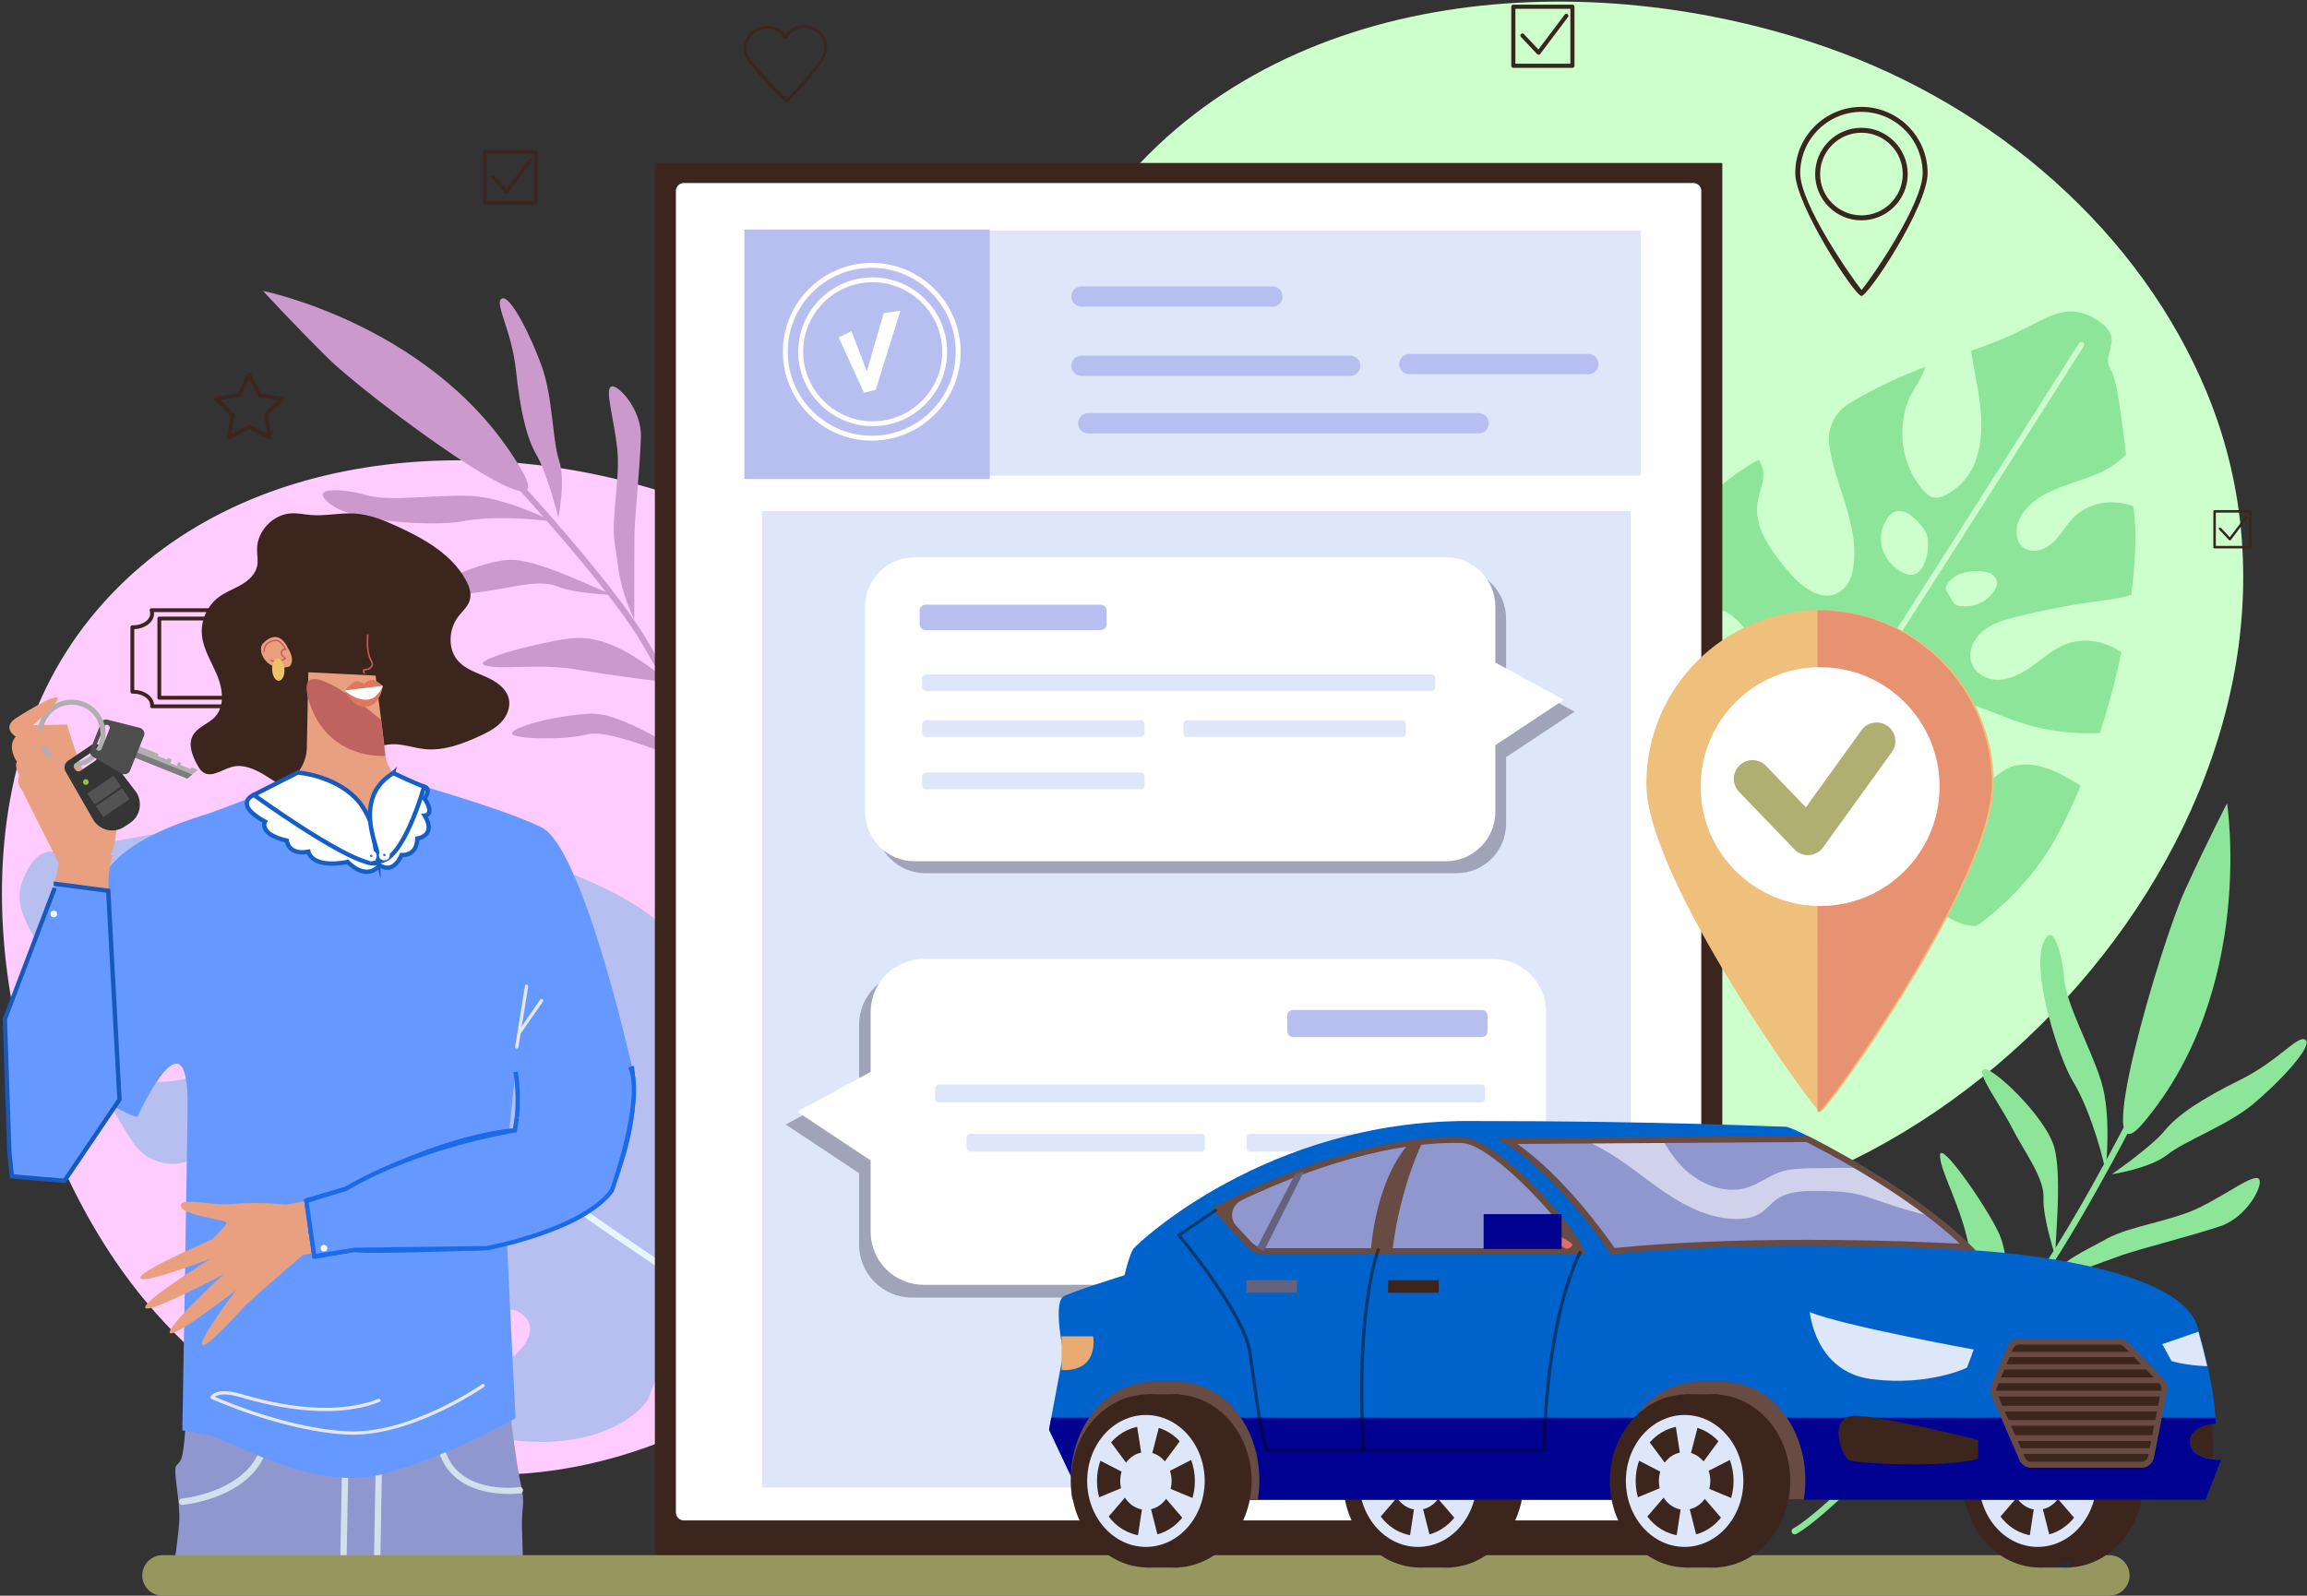 <?xml version="1.0" encoding="utf-8"?>
<!-- Generator: Adobe Illustrator 16.0.0, SVG Export Plug-In . SVG Version: 6.00 Build 0)  -->
<!DOCTYPE svg PUBLIC "-//W3C//DTD SVG 1.1//EN" "http://www.w3.org/Graphics/SVG/1.1/DTD/svg11.dtd">
<svg version="1.1" id="Calque_1" xmlns="http://www.w3.org/2000/svg" xmlns:xlink="http://www.w3.org/1999/xlink" x="0px" y="0px"
	 width="533.969px" height="369.438px" viewBox="40.14 244.07 533.969 369.438"
	 enable-background="new 40.14 244.07 533.969 369.438" xml:space="preserve">
<rect x="40.14" y="244.07" width="533.969" height="369.438" fill="#333333" stroke="none"/>
<path fill="#FFCCFF" d="M148.524,585.341c-32.83-1.999-63.229-22.103-81.749-49.385c-27.869-41.054-38.958-107.682-5.643-148.862
	c32.254-39.871,91.312-43.62,136.963-27.599c32.067,11.255,60.21,35.239,73.109,66.681
	c30.133,73.455-43.896,161.496-119.865,159.292C150.4,585.44,149.46,585.397,148.524,585.341L148.524,585.341z"/>
<path fill="#CCFFCC" d="M403.484,526.784c-39.492-2.403-76.063-26.588-98.342-59.409c-33.526-49.389-46.867-129.539-6.791-179.08
	c38.801-47.964,109.848-52.472,164.766-33.198c38.576,13.539,72.432,42.392,87.949,80.214
	c36.252,88.366-52.807,194.278-144.195,191.627C405.738,526.904,404.611,526.853,403.484,526.784L403.484,526.784z"/>
<g>
	<path fill="#8CE599" d="M536.201,504.07c-12.84,15.214,4.25-42.048,9.576-53.704c5.326-11.657,9.83-20.321,9.83-20.321
		S562.304,473.136,536.201,504.07L536.201,504.07z"/>
	<path fill="#8CE599" d="M527.486,515.189c-1.17-5.743-4.176-15.252-7.488-20.642c-3.311-5.39-9.32-24.406-7.172-31.359
		c2.146-6.953,4.635,1.432,5.074,7.405c0.441,5.975,6.012,15.719,8.555,23.764c2.541,8.045,1.031,20.83,1.031,20.83V515.189z"/>
	<path fill="#8CE599" d="M528.929,515.94c0,0,9.174-6.356,12.191-10.046c3.016-3.689,8.459-7.339,17.506-11.807
		c9.045-4.467,13.51-10.703,15.184-9.223c1.676,1.481-6.268,9.944-12.266,14.897c-5.998,4.95-15.756,8.438-19.736,11.626
		s-12.881,4.553-12.881,4.553L528.929,515.94z"/>
	<path fill="#8CE599" d="M515.962,535.241c-0.568-0.785,1.748-18.651-0.42-25.771c-2.168-7.118-14.408-18.615-16.264-17.868
		c-1.854,0.747,3.756,8.064,6.531,13.543c2.777,5.477,7.533,11.617,7.314,16.271C512.904,526.071,515.962,535.241,515.962,535.241z"
		/>
	<path fill="#8CE599" d="M511.978,541.727c6.408-6.449,10.459-7.889,15.795-10.863c5.334-2.973,15.055-4.033,21.656-7.325
		c6.602-3.293,12.348-7.762,13.543-6.531c1.193,1.232-2.613,8.789-8.857,10.924c-6.242,2.134-18.908,5.331-22.959,6.771
		C527.107,536.142,511.978,541.727,511.978,541.727z"/>
	<path fill="#8CE599" d="M500.66,555.039c4.418-12.497,4.729-19.915,2.006-25.731s-13.443-21.413-13.5-17.775
		s4.91,11.723,6.701,21.211s4.793,22.298,4.793,22.298V555.039z"/>
	<path fill="#8CE599" d="M497.535,559.403c-7.9,0.862,10.582-6.479,17.199-7.687s20.045-0.461,20.846,1.056
		c0.801,1.518-10.49,3.717-16.945,3.907c-6.457,0.19-17.213,2.301-21.1,2.726V559.403z"/>
	<path fill="#8CE599" d="M484.273,569.628c0.16-16.3,0.258-25.663-2.449-29.394c-2.707-3.729-7.172-16.074-5.852-16.732
		s7.447,7.782,11.006,15.99C490.537,547.698,484.273,569.628,484.273,569.628z"/>
	<path fill="#8CE599" d="M482.078,573.62c9.793-2.612,29.016-0.077,29.689,3.329c0.672,3.406-14.537,1.858-20.723,0.354
		C484.857,575.799,482.078,573.62,482.078,573.62L482.078,573.62z"/>
	<path fill="#8CE599" d="M454.945,599.005c0.211,0.29,0.609,0.388,0.934,0.216c6.57-3.514,24.713-22.383,27.918-25.969
		c1.064-1.19,2.674-2.848,4.715-4.946c5.121-5.27,12.861-13.229,20.34-22.541c10.32-12.847,25.742-43.131,25.896-43.436
		c0.178-0.355,0.041-0.792-0.32-0.979c-0.359-0.182-0.795-0.037-0.979,0.321c-0.152,0.303-15.506,30.454-25.732,43.182
		c-7.438,9.259-15.148,17.189-20.25,22.442c-2.051,2.106-3.67,3.772-4.754,4.988c-3.84,4.296-21.449,22.407-27.521,25.652
		c-0.354,0.19-0.488,0.631-0.301,0.985c0.018,0.029,0.035,0.059,0.053,0.084H454.945z"/>
	<path fill="#8CE599" d="M479.416,447.353c6.266,3.703,11.193,11.371,18.258,11.076c7.213-5.21,13.838-12.166,18.553-20.834
		c1.971-3.62,3.781-7.528,5.461-11.578c-0.479-0.334-0.959-0.661-1.436-0.949c-4.783-2.894-10.787-5.585-15.725-2.962
		c-1.945,1.033-3.449,2.794-5.457,3.702c-4.051,1.833-8.967-0.266-12.717-1.841c-2.033-0.855-3.916-2.12-5.215-3.903
		c-5.102-7.014,2.424-13.665,9.225-13.752c5.635-0.074,10.836,2.735,16.145,4.62c6.285,2.229,13.014,3.191,19.676,2.835
		c2.006-6.216,3.672-12.533,4.965-18.643c-3.709-2.683-8.77-3.578-13.031-1.833c-4.869,1.994-8.234,6.701-13.582,7.938
		c-2.082,0.481-4.359,0.204-6.086-1.056c-3.713-2.707-2.373-7.454,0.486-9.898c2.203-1.884,5.1-2.702,7.912-3.401
		c6.605-1.641,13.303-2.909,20.051-3.797c2.205-0.29,4.467-0.563,6.539-1.318c1.041-8.194,1.238-15.365,0.475-20.426
		c-4.602-1.938-10.518-0.955-14.016,2.736c-1.664,1.755-2.816,3.96-4.582,5.609c-1.768,1.648-4.557,2.636-6.602,1.346
		c-2.652-1.677-2.133-5.854-0.252-8.366c3.742-4.988,10.5-6.282,16.318-8.528c2.701-1.042,5.426-2.737,7.465-4.843
		c-1.271-9.941-2.096-17.372-3.711-19.963c-2.215-3.549,4.037-6.96-3.432-11.42c-7.469-4.461-11.684,0.636-22.084,4.909
		c-2.068,0.851-4.299,1.641-6.662,2.455c1.25,8.396,3.98,16.829,1.143,25.255c-1.152,3.418-3.586,6.316-6.764,8.022
		c-0.961,0.515-2.086,0.941-3.158,0.683c-0.918-0.224-1.645-0.912-2.273-1.617c-5.691-6.399-6.504-16.646-1.891-23.86
		c0.885-1.386,1.877-3.117,2.334-4.73c-5.373,2.044-11.23,4.638-17.49,8.398c-3.313,1.992-5.271,5.78-4.732,9.608
		c0.309,2.189,0.822,4.365,1.441,6.439c2.23,7.48,5.535,15.025,3.979,22.82c-0.375,1.865-1.305,3.659-2.879,4.723
		c-4.34,2.926-9.338-1.359-12.498-5.219c-3.584-4.376-7.385-9.457-6.67-15.068c0.291-2.286,1.336-4.455,1.385-6.759
		c0.025-1.212-0.402-2.51-1.137-3.46c-7.908,4.552-15.17,10.112-30.455,32.246c0,0.014-0.004,0.025-0.004,0.039
		c1.514,3.399,3.637,6.708,5.518,9.869c3.494,5.878,6.246,12.195,8.172,18.756c0.611,2.088-0.035,4.491-1.844,5.701
		c-3.08,2.061-6.42-1.105-8.455-3.901c-2.49-3.422-4.98-6.844-7.471-10.265c-1.238-1.704-2.787-3.503-4.514-4.752
		c-10.063,23.204-3.512,39.02,2.918,43.419c1.363,0.536,2.705,1.119,4.021,1.752c8.18,2.154,19.604-1.155,24,2.48
		c11.396,9.427,6.93,18.604,21.426,22.87c5.15,1.516,12.025,1.053,19.33-1.216c0.723-3.723-0.266-7.695-3.381-9.833
		c-2.869-1.971-7.271-2.608-8.178-5.971c-0.672-2.483,1.354-5.11,3.832-5.799c2.479-0.688,5.15,0.148,7.365,1.459L479.416,447.353z
		 M443.22,410.204c-1.078-0.372-1.973-1.139-2.762-1.963c-2.816-2.949-5.1-6.599-6.467-10.44
		c-1.061-2.978-2.125-10.051,0.961-12.087c0.826-0.545,1.951-0.73,3.453-0.379c1.828,0.427,3.32,1.733,4.566,3.137
		c3.277,3.688,5.369,8.392,6.01,13.277c0.26,1.995,0.719,4.856-0.432,6.61C447.494,409.973,445.035,410.833,443.22,410.204
		L443.22,410.204z M484.058,376.623c-1.174,0.931-2.709,0.536-3.922-0.186c-4.338-2.581-6.102-7.732-3.332-12.113
		c0.439-0.697,0.988-1.366,1.74-1.707c1.262-0.572,2.779-0.07,3.877,0.776c1.344,1.039,2.836,2.58,3.563,4.137
		c0.945,2.021,0.326,7.307-1.926,9.091V376.623z M493.691,384.341c-0.445-0.083-0.906-0.217-1.234-0.532
		c-0.182-0.175-0.311-0.394-0.439-0.611c-0.424-0.729-0.852-1.457-1.277-2.186c-0.119-0.202-0.238-0.413-0.256-0.646
		c-0.016-0.22,0.061-0.434,0.152-0.635c0.572-1.249,1.715-2.179,2.982-2.708c1.27-0.531,2.66-0.698,4.033-0.737
		c1.104-0.031,2.256,0.027,3.225,0.554c0.971,0.526,1.701,1.636,1.467,2.714c-0.064,0.293-0.193,0.569-0.338,0.831
		c-1.57,2.882-5.092,4.555-8.318,3.957H493.691z M472.849,438.23c-0.82,0.431-1.723,0.751-2.646,0.724
		c-1.049-0.031-2.027-0.497-2.957-0.976c-1.811-0.933-3.578-1.952-5.293-3.053c-0.709-0.456-1.449-0.975-1.756-1.759
		c-0.479-1.221,0.266-2.562,1.066-3.599c0.834-1.075,1.793-2.097,3.002-2.716c2.84-1.453,6.291-0.394,9.178,0.964
		c1.85,0.869,3.875,2.192,4.008,4.23c0.064,0.987-0.354,1.947-0.889,2.781C475.644,436.256,474.353,437.44,472.849,438.23z"/>
</g>
<path fill="#CCFFCC" d="M410.289,489.628c-0.115,0.012-0.236-0.005-0.35-0.059c-0.332-0.154-0.475-0.547-0.32-0.878
	c8.977-19.278,33.094-50.727,50.701-73.689c8.504-11.09,15.85-20.671,19.307-26.029c10.529-16.318,41.406-64.995,41.717-65.481
	c0.195-0.309,0.604-0.399,0.91-0.204c0.309,0.195,0.4,0.604,0.205,0.91c-0.309,0.49-31.189,49.172-41.721,65.493
	c-3.486,5.405-10.846,15.005-19.367,26.117c-17.572,22.915-41.635,54.298-50.553,73.443c-0.102,0.219-0.305,0.354-0.527,0.379
	L410.289,489.628z"/>
<path fill="#B6BFF0" d="M193.522,490.894c3.858-7.189,12.221-13.066,11.563-20.967c-6.171-7.84-14.271-14.94-24.2-19.822
	c-4.147-2.04-8.611-3.887-13.226-5.58c-0.352,0.55-0.698,1.104-0.998,1.65c-3.021,5.494-5.758,12.345-2.59,17.757
	c1.248,2.133,3.291,3.735,4.4,5.941c2.24,4.454,0.118,10.06-1.474,14.333c-0.864,2.318-2.194,4.488-4.132,6.024
	c-7.622,6.041-15.419-2.081-15.834-9.699c-0.343-6.309,2.563-12.265,4.428-18.3c2.208-7.147,2.973-14.731,2.267-22.178
	c-7.058-1.96-14.211-3.535-21.117-4.699c-2.833,4.279-3.602,9.991-1.448,14.687c2.458,5.362,7.889,8.914,9.521,14.849
	c0.636,2.311,0.43,4.876-0.902,6.869c-2.861,4.284-8.242,3.004-11.114-0.087c-2.213-2.382-3.264-5.591-4.177-8.709
	c-2.145-7.323-3.875-14.769-5.183-22.287c-0.427-2.456-0.836-4.979-1.779-7.264c-9.229-0.788-17.271-0.677-22.908,0.415
	c-1.959,5.244-0.583,11.827,3.715,15.576c2.043,1.782,4.568,2.971,6.497,4.875s3.165,4.981,1.812,7.332
	c-1.755,3.052-6.459,2.662-9.362,0.669c-5.762-3.96-7.525-11.474-10.31-17.887c-1.292-2.978-3.319-5.952-5.772-8.138
	c-11.078,1.884-19.366,3.152-22.194,5.083c-3.873,2.645-7.983-4.204-12.636,4.371c-4.652,8.574,1.253,13.061,6.523,24.516
	c1.047,2.278,2.038,4.738,3.058,7.351c9.35-1.788,18.672-5.238,28.241-2.447c3.883,1.131,7.244,3.723,9.301,7.205
	c0.621,1.052,1.15,2.293,0.911,3.505c-0.206,1.039-0.945,1.886-1.706,2.621c-6.907,6.676-18.348,8.061-26.646,3.225
	c-1.592-0.927-3.578-1.959-5.407-2.395c2.539,5.925,5.715,12.367,10.22,19.205c2.385,3.619,6.722,5.64,10.985,4.858
	c2.438-0.447,4.851-1.125,7.146-1.913c8.278-2.846,16.579-6.896,25.383-5.512c2.107,0.331,4.161,1.289,5.424,3.007
	c3.479,4.727-1.09,10.524-5.268,14.244c-4.738,4.217-10.253,8.712-16.574,8.17c-2.575-0.221-5.054-1.289-7.637-1.236
	c-1.359,0.027-2.792,0.566-3.824,1.436c5.465,8.648,12.032,16.527,37.537,32.626l0.045,0.003c3.737-1.852,7.345-4.385,10.801-6.638
	c6.423-4.186,13.375-7.563,20.635-10.024c2.311-0.784,5.033-0.168,6.473,1.802c2.451,3.354-0.941,7.246-3.98,9.654
	c-3.718,2.948-7.437,5.896-11.157,8.844c-1.853,1.47-3.795,3.285-5.115,5.278c26.465,10.198,43.878,2.126,48.512-5.281
	c0.538-1.552,1.128-3.083,1.776-4.588c2.035-9.262-2.203-21.908,1.668-27.003c10.034-13.205,20.525-8.625,24.632-25.064
	c1.459-5.842,0.623-13.522-2.256-21.6c-4.205-0.638-8.609,0.654-10.862,4.243c-2.076,3.307-2.587,8.268-6.31,9.44
	c-2.751,0.865-5.789-1.281-6.674-4.027c-0.886-2.744-0.07-5.777,1.294-8.317L193.522,490.894z M153.576,533.167
	c-0.367,1.224-1.185,2.265-2.071,3.185c-3.173,3.292-7.155,6.02-11.396,7.731c-3.288,1.327-11.162,2.848-13.587-0.518
	c-0.649-0.901-0.908-2.153-0.584-3.852c0.395-2.067,1.788-3.801,3.302-5.263c3.98-3.842,9.152-6.405,14.597-7.346
	c2.223-0.385,5.407-1.03,7.426,0.175C153.122,528.39,154.195,531.104,153.576,533.167L153.576,533.167z M114.063,488.968
	c1.097,1.272,0.727,3.011-0.026,4.402c-2.691,4.979-8.381,7.194-13.417,4.294c-0.801-0.461-1.576-1.046-1.992-1.87
	c-0.701-1.387-0.208-3.111,0.691-4.38c1.103-1.555,2.76-3.297,4.471-4.183c2.22-1.15,8.17-0.703,10.275,1.736H114.063z
	 M122.264,477.818c-0.072,0.504-0.201,1.025-0.539,1.407c-0.187,0.211-0.429,0.367-0.665,0.52c-0.797,0.511-1.593,1.021-2.39,1.532
	c-0.221,0.143-0.451,0.286-0.711,0.317c-0.245,0.029-0.489-0.048-0.717-0.143c-1.428-0.583-2.52-1.82-3.173-3.218
	c-0.653-1.396-0.905-2.948-1.013-4.486c-0.086-1.234-0.074-2.526,0.47-3.638c0.543-1.11,1.753-1.981,2.973-1.769
	c0.331,0.059,0.646,0.19,0.948,0.339c3.3,1.627,5.34,5.493,4.819,9.136L122.264,477.818z M183.605,498.674
	c0.521,0.896,0.921,1.895,0.935,2.934c0.015,1.174-0.463,2.293-0.957,3.357c-0.962,2.073-2.021,4.1-3.175,6.07
	c-0.479,0.816-1.023,1.67-1.889,2.051c-1.346,0.591-2.883-0.179-4.082-1.03c-1.243-0.883-2.431-1.91-3.182-3.238
	c-1.759-3.115-0.732-7.03,0.653-10.327c0.888-2.11,2.276-4.443,4.555-4.687c1.104-0.118,2.2,0.307,3.158,0.869
	C181.264,495.636,182.65,497.028,183.605,498.674L183.605,498.674z"/>
<path fill="#E8F4FF" d="M244.086,566.384c0.019,0.129,0.005,0.267-0.05,0.395c-0.158,0.377-0.591,0.558-0.969,0.399
	c-22.015-9.164-58.366-34.728-84.908-53.391c-12.817-9.014-23.892-16.8-30.056-20.428c-18.771-11.04-74.735-43.379-75.298-43.705
	c-0.354-0.204-0.477-0.658-0.271-1.012c0.204-0.354,0.658-0.477,1.011-0.271c0.564,0.322,56.535,32.667,75.31,43.709
	c6.216,3.656,17.313,11.456,30.158,20.49c26.487,18.624,62.763,44.131,84.625,53.237c0.25,0.103,0.412,0.325,0.449,0.574
	L244.086,566.384z"/>
<g>
	<path fill="#CC99CC" d="M161.123,353.346c9.427,16.57-36.378-17.728-45.094-26.369s-15.01-15.554-15.01-15.554
		S141.958,319.657,161.123,353.346z"/>
	<path fill="#CC99CC" d="M168.233,364.856c-5.549-0.848-15.087-1.293-21.025-0.098c-5.938,1.192-25.015,0.303-30.552-3.926
		c-5.539-4.229,2.82-3.692,8.333-2.112c5.515,1.58,16.112-0.204,24.183,0.172c8.071,0.377,19.061,5.962,19.061,5.962V364.856z"/>
	<path fill="#CC99CC" d="M169.385,363.806c0,0-2.679-10.346-4.995-14.278c-2.316-3.931-3.797-10.029-4.819-19.637
		c-1.022-9.606-5.151-15.682-3.266-16.696c1.885-1.016,6.864,8.922,9.329,15.949c2.467,7.026,2.371,16.949,3.921,21.581
		C171.103,355.355,169.385,363.805,169.385,363.806L169.385,363.806z"/>
	<path fill="#CC99CC" d="M182.441,381.841c-0.895,0.252-16.183-7.739-23.297-8.146c-7.114-0.405-21.493,6.791-21.435,8.706
		s8.489-0.706,14.33-1.39c5.84-0.685,12.931-2.927,17.042-1.19c4.111,1.737,13.361,2.021,13.361,2.021V381.841z"/>
	<path fill="#CC99CC" d="M186.953,387.566c-3.675-7.893-3.631-12.008-4.538-17.785s1.354-14.862,0.58-21.885
		c-0.775-7.021-2.892-13.664-1.391-14.329c1.502-0.665,7.034,5.254,6.886,11.571s-1.462,18.756-1.508,22.872
		c-0.045,4.115-0.029,19.558-0.029,19.558V387.566z"/>
	<path fill="#CC99CC" d="M195.169,402.141c-9.77-8.104-16.333-10.836-22.46-10.313c-6.127,0.523-23.689,4.999-20.439,6.252
		c3.25,1.255,12.158-0.536,21.277,0.993c9.12,1.528,21.622,3.066,21.622,3.066V402.141z"/>
	<path fill="#CC99CC" d="M198.06,406.394c-1.838,7.384-2.325-11.652-1.219-17.998c1.104-6.347,6.214-18.166,7.843-18.384
		c1.628-0.218-0.129,10.656-2.095,16.521c-1.964,5.864-3.624,16.229-4.529,19.863V406.394z"/>
	<path fill="#CC99CC" d="M202.862,421.691c-14.596-5.534-22.977-8.719-27.223-7.521c-4.248,1.198-16.817,1.128-16.973-0.278
		c-0.154-1.403,9.458-4.117,18.008-4.601c8.553-0.483,26.188,12.397,26.188,12.397V421.691z"/>
	<path fill="#CC99CC" d="M205.723,424.987c0.892-9.665,9.526-26.1,12.811-25.578c3.285,0.521-3.139,13.676-6.536,18.738
		C208.599,423.21,205.723,424.987,205.723,424.987z"/>
	<path fill="#CC99CC" d="M219.56,457.764c0.331-0.093,0.55-0.418,0.502-0.767c-0.986-7.066-11.94-29.612-14.103-33.677
		c-0.718-1.351-1.675-3.347-2.885-5.871c-3.041-6.345-7.635-15.935-13.529-25.733c-8.13-13.523-30.245-37.398-30.469-37.639
		c-0.259-0.277-0.698-0.298-0.986-0.036c-0.283,0.265-0.296,0.703-0.036,0.986c0.223,0.236,22.239,24.007,30.294,37.405
		c5.859,9.747,10.437,19.298,13.469,25.62c1.216,2.538,2.177,4.546,2.911,5.921c2.592,4.872,13.042,26.687,13.951,33.218
		c0.053,0.38,0.406,0.646,0.787,0.595c0.033-0.007,0.065-0.012,0.093-0.021L219.56,457.764z"/>
</g>
<g>
	<path fill="#3C251D" d="M528.31,580.155c-0.051,0-0.104-0.013-0.154-0.038l-3.297-1.734l-3.299,1.734
		c-0.115,0.057-0.248,0.048-0.346-0.025c-0.104-0.074-0.152-0.197-0.131-0.321l0.629-3.675l-2.668-2.603
		c-0.088-0.087-0.123-0.216-0.084-0.336s0.141-0.206,0.268-0.223l3.689-0.537l1.648-3.343c0.113-0.226,0.477-0.226,0.59,0
		l1.65,3.343l3.689,0.537c0.125,0.017,0.227,0.104,0.266,0.223c0.039,0.12,0.006,0.249-0.084,0.336l-2.666,2.603l0.629,3.675
		c0.02,0.124-0.027,0.247-0.131,0.321c-0.057,0.043-0.123,0.063-0.191,0.063H528.31z M524.859,577.682
		c0.051,0,0.104,0.013,0.154,0.038l2.861,1.505l-0.547-3.188c-0.016-0.106,0.016-0.216,0.096-0.289l2.314-2.26l-3.201-0.467
		c-0.107-0.015-0.201-0.082-0.248-0.18l-1.432-2.9l-1.432,2.9c-0.049,0.098-0.141,0.165-0.248,0.18l-3.203,0.467l2.316,2.26
		c0.078,0.073,0.113,0.183,0.094,0.289l-0.547,3.188l2.863-1.505c0.047-0.024,0.104-0.038,0.154-0.038H524.859z"/>
	<path fill="#3C251D" d="M102.579,345.829c-0.07,0-0.144-0.017-0.211-0.051l-4.536-2.387l-4.536,2.387
		c-0.16,0.077-0.343,0.064-0.477-0.036c-0.141-0.102-0.208-0.271-0.18-0.44l0.864-5.053l-3.668-3.577
		c-0.124-0.12-0.169-0.299-0.116-0.463c0.053-0.165,0.193-0.283,0.367-0.307l5.072-0.737l2.268-4.596
		c0.156-0.311,0.657-0.311,0.811,0l2.268,4.596l5.072,0.737c0.173,0.023,0.314,0.142,0.367,0.307
		c0.053,0.164,0.007,0.343-0.116,0.463l-3.668,3.577l0.864,5.053c0.027,0.169-0.04,0.341-0.18,0.44
		C102.765,345.8,102.673,345.828,102.579,345.829L102.579,345.829z M97.832,342.431c0.07,0,0.144,0.018,0.211,0.052l3.936,2.07
		l-0.751-4.385c-0.024-0.146,0.021-0.297,0.13-0.399l3.185-3.106l-4.402-0.64c-0.147-0.021-0.274-0.113-0.343-0.246l-1.968-3.989
		l-1.968,3.989c-0.067,0.133-0.193,0.226-0.343,0.246l-4.402,0.64l3.186,3.106c0.109,0.103,0.156,0.252,0.13,0.399l-0.75,4.385
		l3.936-2.07c0.067-0.034,0.141-0.052,0.211-0.052H97.832z"/>
	<path fill="#3C251D" d="M561.005,371.036h-8.287c-0.16,0-0.287-0.129-0.287-0.288v-8.287c0-0.159,0.127-0.288,0.287-0.288h8.287
		c0.16,0,0.287,0.129,0.287,0.288v8.287C561.292,370.907,561.166,371.036,561.005,371.036z M553.007,370.46h7.709v-7.711h-7.709
		V370.46z"/>
	<path fill="#3C251D" d="M556.259,369.195c-0.078,0-0.154-0.033-0.209-0.091l-2.266-2.409c-0.109-0.116-0.104-0.298,0.012-0.408
		c0.117-0.109,0.299-0.103,0.408,0.013l2.033,2.16l3.689-4.898c0.098-0.128,0.277-0.15,0.402-0.057
		c0.127,0.097,0.152,0.276,0.057,0.403l-3.895,5.17c-0.051,0.068-0.131,0.11-0.215,0.115h-0.016L556.259,369.195z"/>
	<path fill="#3C251D" d="M404.087,259.78h-13.676c-0.262,0-0.477-0.213-0.477-0.477v-13.677c0-0.263,0.213-0.477,0.477-0.477h13.676
		c0.262,0,0.477,0.213,0.477,0.477v13.677C404.564,259.565,404.351,259.78,404.087,259.78z M390.886,258.828h12.725v-12.725h-12.725
		V258.828z"/>
	<path fill="#3C251D" d="M396.255,256.74c-0.131,0-0.258-0.053-0.346-0.148l-3.742-3.976c-0.18-0.192-0.17-0.492,0.021-0.672
		c0.191-0.181,0.492-0.172,0.672,0.021l3.355,3.563l6.088-8.083c0.162-0.21,0.459-0.25,0.668-0.094
		c0.209,0.157,0.252,0.456,0.094,0.667l-6.428,8.533c-0.084,0.113-0.215,0.182-0.355,0.188h-0.025H396.255z"/>
	<path fill="#3C251D" d="M164.145,291.454h-11.781c-0.226,0-0.41-0.183-0.41-0.409v-11.78c0-0.227,0.184-0.41,0.41-0.41h11.781
		c0.226,0,0.41,0.184,0.41,0.41v11.78C164.555,291.271,164.371,291.454,164.145,291.454z M152.774,290.635h10.961v-10.961h-10.961
		V290.635z"/>
	<path fill="#3C251D" d="M157.401,288.837c-0.113,0-0.221-0.047-0.298-0.129l-3.221-3.423c-0.156-0.165-0.147-0.424,0.017-0.58
		c0.165-0.155,0.424-0.147,0.58,0.018l2.889,3.07l5.244-6.962c0.139-0.182,0.395-0.216,0.574-0.08
		c0.182,0.135,0.216,0.393,0.081,0.574l-5.537,7.349c-0.072,0.098-0.184,0.156-0.305,0.163H157.401z"/>
	<path fill="#3C251D" d="M222.236,267.889c-0.094,0-0.182-0.037-0.245-0.105c-1.068-1.134-2.084-2.185-3.029-3.16
		c-3.965-4.092-6.586-6.795-6.634-9.144c-0.029-1.426,0.497-2.778,1.486-3.808c0.986-1.03,2.314-1.611,3.742-1.642h0.112
		c1.692,0,3.245,0.792,4.253,2.146c0.969-1.412,2.561-2.288,4.27-2.324h0.113c2.882,0,5.276,2.344,5.336,5.227
		c0.053,2.551-3.218,6.156-7.359,10.718c-0.583,0.642-1.183,1.301-1.791,1.98c-0.062,0.07-0.153,0.111-0.247,0.111h-0.003
		L222.236,267.889z M217.666,250.706h-0.1c-1.244,0.027-2.405,0.537-3.267,1.436c-0.862,0.897-1.322,2.079-1.298,3.323
		c0.043,2.083,2.728,4.854,6.444,8.688c0.873,0.899,1.807,1.863,2.784,2.898c0.526-0.585,1.044-1.153,1.55-1.711
		c4.039-4.452,7.23-7.966,7.183-10.249c-0.053-2.519-2.143-4.567-4.661-4.567h-0.1c-1.647,0.034-3.171,0.969-3.977,2.437
		c-0.058,0.105-0.168,0.173-0.29,0.175h-0.003c-0.122,0-0.231-0.063-0.292-0.163c-0.857-1.421-2.343-2.27-3.975-2.27
		L217.666,250.706z"/>
	<path fill="#3C251D" d="M438.781,282.004v321.976c0,0.108-0.088,0.195-0.195,0.195H191.907c-0.108,0-0.195-0.087-0.195-0.195
		V282.004c0-0.108,0.087-0.195,0.195-0.195h246.678C438.693,281.808,438.781,281.895,438.781,282.004z"/>
</g>
<path fill="#FFFFFF" d="M198.413,286.44H432.08c1.014,0,1.834,0.821,1.834,1.834v305.965c0,1.013-0.82,1.834-1.834,1.834H198.413
	c-1.013,0-1.834-0.821-1.834-1.834V288.274C196.579,287.261,197.4,286.44,198.413,286.44z"/>
<path fill="#DEE7FA" d="M212.621,297.469h207.3v56.715h-207.3V297.469z"/>
<path fill="#DEE7FA" d="M216.531,362.397h201.042v226.075H216.531V362.397z"/>
<path fill="#B6BFF0" d="M212.425,297.215h56.789v57.752h-56.789V297.215z"/>
<path fill="#B6BFF0" d="M334.656,315.072h-44.198c-1.298,0-2.347-1.05-2.347-2.347c0-1.298,1.049-2.348,2.347-2.348h44.198
	c1.299,0,2.348,1.05,2.348,2.348C337.003,314.022,335.955,315.072,334.656,315.072z"/>
<path fill="#B6BFF0" d="M352.646,331.105h-62.19c-1.297,0-2.347-1.049-2.347-2.347s1.049-2.347,2.347-2.347h62.19
	c1.297,0,2.348,1.049,2.348,2.347S353.943,331.105,352.646,331.105z"/>
<path fill="#B6BFF0" d="M407.796,330.717h-41.459c-1.297,0-2.346-1.05-2.346-2.348c0-1.297,1.049-2.347,2.346-2.347h41.459
	c1.297,0,2.346,1.05,2.346,2.347C410.142,329.667,409.093,330.717,407.796,330.717z"/>
<path fill="#B6BFF0" d="M382.371,344.408h-90.352c-1.298,0-2.347-1.049-2.347-2.347s1.049-2.347,2.347-2.347h90.352
	c1.299,0,2.348,1.049,2.348,2.347S383.669,344.408,382.371,344.408z"/>
<path fill="#3C251D" d="M470.98,312.592c-1.541,0-15.32-21.125-15.32-28.452c0-8.448,6.873-15.32,15.32-15.32
	s15.32,6.872,15.32,15.32C486.3,291.842,472.587,312.592,470.98,312.592z M470.98,269.968c-7.814,0-14.172,6.356-14.172,14.172
	c0,7.174,11.889,24.234,14.197,27.062c2.297-2.691,14.148-19.874,14.148-27.062c0-7.815-6.355-14.172-14.172-14.172H470.98z"/>
<path fill="#3C251D" d="M470.98,295.082c-5.906,0-10.711-4.806-10.711-10.713s4.805-10.712,10.711-10.712
	s10.713,4.805,10.713,10.712S476.886,295.082,470.98,295.082z M470.98,274.803c-5.273,0-9.563,4.289-9.563,9.564
	c0,5.274,4.289,9.563,9.563,9.563s9.564-4.289,9.564-9.563C480.544,279.093,476.253,274.803,470.98,274.803z"/>
<path opacity="0.37" fill="#3B3348" enable-background="new    " d="M254.307,375.858h122.984c6.322,0,11.445,5.124,11.445,11.446
	v12.934l15.855,8.607l-15.855,10.519v15.422c0,6.322-5.123,11.446-11.445,11.446H254.307c-6.322,0-11.449-5.124-11.449-11.446
	v-47.481C242.857,380.982,247.984,375.858,254.307,375.858L254.307,375.858z"/>
<path fill="#FFFFFF" d="M251.814,373.088h122.984c6.322,0,11.445,5.124,11.445,11.446v12.935l15.855,8.607l-15.855,10.519v15.422
	c0,6.322-5.123,11.446-11.445,11.446H251.814c-6.322,0-11.45-5.124-11.45-11.446v-47.482
	C240.365,378.212,245.492,373.088,251.814,373.088L251.814,373.088z"/>
<path fill="#B6BFF0" d="M254.358,384.083h40.556c0.744,0,1.347,0.604,1.347,1.348v3.17c0,0.744-0.603,1.348-1.347,1.348h-40.556
	c-0.744,0-1.348-0.604-1.348-1.348v-3.17C253.011,384.686,253.614,384.083,254.358,384.083z"/>
<path fill="#DEE7FA" d="M254.446,410.84h49.728c0.488,0,0.885,0.396,0.885,0.885v2.079c0,0.488-0.396,0.885-0.885,0.885h-49.728
	c-0.489,0-0.885-0.396-0.885-0.885v-2.079C253.561,411.235,253.957,410.84,254.446,410.84z"/>
<path fill="#DEE7FA" d="M254.446,422.935h49.728c0.488,0,0.885,0.396,0.885,0.885v2.079c0,0.489-0.396,0.885-0.885,0.885h-49.728
	c-0.489,0-0.885-0.396-0.885-0.885v-2.079C253.561,423.332,253.957,422.935,254.446,422.935z"/>
<path fill="#DEE7FA" d="M314.921,410.84h49.729c0.488,0,0.885,0.396,0.885,0.885v2.079c0,0.488-0.396,0.885-0.885,0.885h-49.729
	c-0.488,0-0.885-0.396-0.885-0.885v-2.079C314.037,411.235,314.433,410.84,314.921,410.84z"/>
<path fill="#DEE7FA" d="M254.446,400.211h116.987c0.488,0,0.885,0.396,0.885,0.885v2.079c0,0.489-0.396,0.885-0.885,0.885H254.446
	c-0.489,0-0.885-0.396-0.885-0.885v-2.079C253.561,400.607,253.957,400.211,254.446,400.211z"/>
<path opacity="0.37" fill="#3B3348" enable-background="new    " d="M383.058,469.068H251.252c-6.775,0-12.267,5.491-12.267,12.268
	v13.861l-16.992,9.225l16.992,11.274v16.529c0,6.774,5.491,12.268,12.267,12.268h131.806c6.775,0,12.271-5.491,12.271-12.268v-50.89
	C395.33,474.56,389.833,469.068,383.058,469.068L383.058,469.068z"/>
<path fill="#FFFFFF" d="M385.73,466.101H253.923c-6.775,0-12.267,5.49-12.267,12.267v13.862l-16.992,9.224l16.992,11.275v16.528
	c0,6.775,5.491,12.268,12.267,12.268H385.73c6.775,0,12.27-5.49,12.27-12.268v-50.89C398,471.594,392.505,466.101,385.73,466.101
	L385.73,466.101z"/>
<path fill="#B6BFF0" d="M339.441,477.886h43.658c0.744,0,1.348,0.604,1.348,1.348v3.59c0,0.744-0.604,1.347-1.348,1.347h-43.658
	c-0.744,0-1.348-0.603-1.348-1.347v-3.59C338.093,478.49,338.697,477.886,339.441,477.886z"/>
<path fill="#DEE7FA" d="M329.55,506.563h53.422c0.49,0,0.885,0.396,0.885,0.884v2.355c0,0.488-0.395,0.885-0.885,0.885H329.55
	c-0.488,0-0.885-0.396-0.885-0.885v-2.355C328.666,506.959,329.062,506.563,329.55,506.563z"/>
<path fill="#DEE7FA" d="M329.55,519.526h53.422c0.49,0,0.885,0.396,0.885,0.885v2.355c0,0.488-0.395,0.884-0.885,0.884H329.55
	c-0.488,0-0.885-0.396-0.885-0.884v-2.355C328.666,519.922,329.062,519.526,329.55,519.526z"/>
<path fill="#DEE7FA" d="M264.733,506.563h53.423c0.49,0,0.885,0.396,0.885,0.884v2.355c0,0.488-0.395,0.885-0.885,0.885h-53.423
	c-0.488,0-0.884-0.396-0.884-0.885v-2.355C263.849,506.959,264.245,506.563,264.733,506.563z"/>
<path fill="#DEE7FA" d="M257.464,495.17h125.508c0.488,0,0.883,0.396,0.883,0.885v2.355c0,0.488-0.395,0.885-0.883,0.885H257.464
	c-0.488,0-0.884-0.396-0.884-0.885v-2.355C256.58,495.566,256.976,495.17,257.464,495.17z"/>
<path fill="#EEC07C" d="M501.632,425.553c0-22.211-18.004-40.216-40.215-40.216c-22.209,0-40.215,18.005-40.215,40.216
	c0,22.21,39.273,76.033,40.215,76.033C462.988,501.587,501.632,447.763,501.632,425.553z"/>
<path opacity="0.53" fill="#E06D6A" enable-background="new    " d="M460.947,385.337c-0.053,0-0.105,0.007-0.105,0.007
	l-0.053,116.117c0.068,0.065,0.135,0.124,0.135,0.124c1.594,0,40.238-53.823,40.238-76.033S483.156,385.337,460.947,385.337
	L460.947,385.337z"/>
<circle fill="#FFFFFF" cx="461.417" cy="426.181" r="27.648"/>
<path fill="#AEAF71" d="M458.595,442.048c-1.174,0-2.301-0.478-3.119-1.328l-12.824-13.337c-1.656-1.722-1.604-4.461,0.119-6.117
	c1.721-1.654,4.461-1.606,6.117,0.12l9.23,9.599l12.869-17.853c1.396-1.938,4.1-2.373,6.039-0.979
	c1.938,1.397,2.375,4.101,0.979,6.04l-15.902,22.06c-0.748,1.038-1.924,1.693-3.205,1.784
	C458.796,442.043,458.697,442.047,458.595,442.048L458.595,442.048z"/>
<path fill="#3C251D" d="M75.34,408.033c-0.125,0-0.243-0.051-0.327-0.146c-0.084-0.091-0.125-0.216-0.113-0.34l0.003-0.032
	c0.005-0.046,0.01-0.093,0.01-0.141c0-1.496-1.769-2.714-3.941-2.714c0,0-0.186,0.007-0.189,0.007
	c-0.111,0.036-0.235-0.041-0.319-0.127c-0.085-0.082-0.133-0.196-0.133-0.315l-0.003-14.942c0-0.12,0.048-0.233,0.133-0.315
	c0.084-0.083,0.216-0.105,0.319-0.127l0.189,0.007c2.172,0,3.939-1.219,3.939-2.716c0-0.207-0.04-0.422-0.119-0.64
	c-0.048-0.137-0.029-0.286,0.055-0.404c0.082-0.118,0.217-0.188,0.361-0.188l41.811-0.009c0.144,0,0.278,0.068,0.362,0.187
	c0.084,0.119,0.103,0.268,0.055,0.405c-0.077,0.219-0.119,0.436-0.119,0.641c0,1.497,1.766,2.714,3.936,2.714
	c0.161,0,0.317-0.009,0.468-0.019c0.12-0.018,0.243,0.03,0.333,0.114c0.091,0.084,0.142,0.203,0.142,0.324l0.003,14.836
	c0.016,0.042,0.022,0.089,0.022,0.139c0,0.248-0.244,0.481-0.453,0.442c-0.017-0.002-0.033,0-0.048-0.002
	c-0.153-0.012-0.305-0.021-0.461-0.021c-2.172,0-3.939,1.219-3.939,2.715c0,0.047,0.005,0.093,0.01,0.141
	c0.012,0.125-0.027,0.265-0.109,0.356c-0.084,0.093-0.201,0.163-0.326,0.163l-41.556,0.009L75.34,408.033z M71.216,403.782
	c2.446,0.089,4.419,1.548,4.572,3.366l40.659-0.008c0.158-1.881,2.256-3.374,4.814-3.374h0.057l-0.003-14.045h-0.055
	c-2.661,0-4.824-1.615-4.824-3.599c0-0.113,0.008-0.229,0.024-0.346l-40.687,0.008c0.016,0.115,0.024,0.231,0.024,0.347
	c0,1.925-2.033,3.502-4.581,3.595l0.003,14.056H71.216z"/>
<path fill="#3C251D" d="M115.141,406.058H77.014c-0.245,0-0.442-0.199-0.442-0.442V387.27c0-0.244,0.197-0.442,0.442-0.442h38.127
	c0.245,0,0.442,0.198,0.442,0.442v18.346C115.583,405.859,115.386,406.058,115.141,406.058z M77.456,405.174H114.7v-17.461H77.456
	V405.174z"/>
<path fill="#3C251D" d="M102.295,392.543H90.261l-0.021,0.022v1.08l0.021,0.021h12.034l0.021-0.022v-1.08L102.295,392.543z"/>
<path fill="#3C251D" d="M102.373,396.47H90.338l-0.021,0.022v1.08l0.021,0.021h12.034l0.021-0.022v-1.08L102.373,396.47z"/>
<path fill="#9097CE" d="M83.195,571.426c0,0-0.252,8.566-1.176,10.55c-0.924,1.981-1.704,0.291-1.073,5.41s0.645,5.607,0.711,8.052
	s-1.584,13.495-1.584,13.495l23.542,2.285l47.479,1.135l10.189-2.971c0,0-0.195-7.087-0.324-11.731
	c-0.128-4.644,0.83-5.403-0.276-10.02c-1.105-4.616-3.024-20.95-3.024-20.95l-74.463,4.745H83.195z"/>
<path fill="#D3DFEB" d="M82.311,592.484h0.046c0.675-0.063,16.652-1.61,19.843-13.793c0.104-0.393-0.13-0.794-0.523-0.897
	c-0.393-0.114-0.793,0.131-0.896,0.523c-2.93,11.197-18.394,12.688-18.554,12.701c-0.399,0.037-0.699,0.393-0.665,0.795
	c0.034,0.39,0.369,0.681,0.752,0.671H82.311z"/>
<path fill="#D3DFEB" d="M158.776,589.948c1.088-0.03,1.767-0.114,1.801-0.118c0.4-0.057,0.683-0.425,0.626-0.826
	c-0.05-0.377-0.374-0.646-0.746-0.636c0,0-0.052,0-0.081,0.005c-0.605,0.089-15.178,1.91-17.568-9.915
	c-0.081-0.396-0.415-0.671-0.864-0.573c-0.393,0.079-0.651,0.465-0.572,0.864c2.125,10.54,13.044,11.319,17.401,11.199H158.776z"/>
<path fill="#D3DFEB" d="M119.534,611.999c0.389-0.01,0.708-0.325,0.713-0.718l0.492-26.428c0.007-0.404-0.312-0.738-0.72-0.747
	c-0.334-0.036-0.742,0.315-0.748,0.72l-0.492,26.428c-0.007,0.404,0.312,0.738,0.72,0.747h0.034V611.999z"/>
<path fill="#D3DFEB" d="M127.353,611.785c0.389-0.011,0.708-0.326,0.713-0.719l0.478-26.917c0.005-0.408-0.319-0.739-0.72-0.748
	c-0.331,0.052-0.743,0.313-0.748,0.721l-0.479,26.917c-0.005,0.408,0.319,0.739,0.72,0.748h0.034V611.785z"/>
<path fill="#E89F90" d="M67.426,432.942c0,0,2.33-16.223,1.402-16.604c-0.928-0.381-3.185,0.783-3.569,3.293
	c-1.041,6.787-5.054,13.243-4.301,14.937c2.174,4.89,4.428-1.314,4.428-1.314L67.426,432.942L67.426,432.942z"/>
<path fill="#E8A080" d="M181.723,519.799c4.889-20.17-3.718-50.098-3.718-50.098l-19.917,0.55l2.347,45.78l21.29,3.77
	L181.723,519.799z"/>
<path fill="#6699FF" d="M103.211,426.782c-0.036-0.032-0.087-0.042-0.132-0.023c-0.953,0.391-11.031,4.512-16.032,6.091
	c-5.252,1.659-17.628,5.785-22.346,13.105c-4.563,7.082-20.7,36.443-21.752,38.36c-0.031,0.057-0.015,0.127,0.036,0.164
	c1.639,1.184,24.982,17.988,28.892,18.134c0.052,0.002,0.096-0.027,0.117-0.073c0.675-1.466,11.136-23.85,11.564-4.12
	c0.072,3.343-1.155,73.342-1.215,76.718c0,0.068,0.053,0.125,0.122,0.128c0.453,0.02,2.237,0.173,6.725,1.322
	c5.336,1.366,23.823,12.967,39.602,8.747c15.165-4.056,29.516-12.284,30.61-12.918c0.041-0.024,0.065-0.069,0.063-0.117
	c-0.111-2.134-2.5-47.948-2.433-55.006c0.029-3.035,1.574-17.345,2.182-22.88c0.115-1.037,0.196-1.766,0.228-2.056
	c0.009-0.075,0.077-0.125,0.151-0.111c1.752,0.354,19.975,3.883,26.728-1.271c0.039-0.03,0.058-0.08,0.048-0.13
	c-0.504-2.232-11.532-50.692-20.902-55.241c-9.312-4.521-31.873-10.814-33.176-11.177c-0.038-0.01-0.075-0.003-0.108,0.019
	c-1.015,0.737-17.681,12.566-28.969,2.335H103.211z"/>
<path fill="#E8A080" d="M66.313,442.103c-3.415,5.648,2.314,45.7-0.621,56.154c-2.935,10.453-11.235,17.914-11.235,17.914
	s-7.549,1.517-9.898-2.786c-2.349-4.305-4.32-17.806-1.811-30.127c2.51-12.32,9.25-27.14,11.734-43.503L66.313,442.103
	L66.313,442.103z"/>
<path fill="#BB5151" d="M45.718,507.578c-0.017,0.021-0.031,0.043-0.04,0.07c-0.699,2.271,1.367,5.64,1.454,5.782
	c0.056,0.091,0.19,0.12,0.298,0.066c0.104-0.05,0.15-0.17,0.094-0.261c-0.021-0.034-2.076-3.384-1.419-5.51
	c0.031-0.103-0.038-0.203-0.156-0.226C45.86,507.485,45.771,507.517,45.718,507.578z"/>
<path fill="#E7E7F2" d="M122.579,576.223c14.242-0.393,29.453-10.955,29.612-11.068c0.171-0.12,0.212-0.355,0.091-0.526
	c-0.119-0.172-0.355-0.209-0.526-0.093c-0.168,0.118-16.917,11.746-31.501,10.901c-13.248-0.756-27.617-6.77-30.394-7.983
	c0.564-0.411,2.098-1.005,5.808,0.063c5.021,1.445,20.298,5.849,32.317,1.121c0.195-0.075,0.29-0.297,0.214-0.49
	c-0.077-0.195-0.295-0.288-0.491-0.215c-11.778,4.634-26.873,0.285-31.832-1.145c-5.741-1.653-6.885,0.397-6.996,0.636
	c-0.042,0.091-0.046,0.197-0.012,0.291c0.034,0.095,0.106,0.172,0.197,0.213c0.161,0.074,16.335,7.418,31.145,8.263
	c0.784,0.045,1.576,0.055,2.366,0.032H122.579z"/>
<path fill="#E7E7F2" d="M159.761,486.842c0.178-0.005,0.334-0.135,0.364-0.318l2.261-14.065c0.033-0.206-0.108-0.399-0.313-0.435
	c-0.223-0.032-0.401,0.108-0.434,0.314l-2.261,14.065c-0.033,0.206,0.108,0.399,0.313,0.434
	C159.715,486.84,159.739,486.842,159.761,486.842z"/>
<path fill="#E7E7F2" d="M160.423,483.419c0.115-0.004,0.228-0.061,0.3-0.163l5.097-7.332c0.12-0.172,0.077-0.408-0.094-0.526
	c-0.17-0.118-0.408-0.077-0.526,0.095l-5.097,7.332c-0.12,0.171-0.077,0.407,0.094,0.525c0.069,0.049,0.147,0.069,0.227,0.067
	V483.419z"/>
<path fill="#E8A080" d="M43.844,412.02l11.829-0.191c0,0,3.619,12.949,7.193,17.215c0.595,0.71,1.67-4.795,1.67-4.795l3.187,4.02
	c0,0-0.432,11.097-1.82,13.396l-5.47,8.864l-3.945,6.218l-1.548-10.437l-9.272-18.445c-0.823-1.637,1.28-3.236,0.679-4.966
	C45.066,419.219,43.563,413.241,43.844,412.02L43.844,412.02z"/>
<path fill="#E8A080" d="M111.04,521.977c6.489,1.209,37.548-15.267,48.367-16.198c10.818-0.931,20.72,4.216,20.72,4.216
	s4.077,6.533,0.874,10.246c-3.202,3.713-15.147,10.308-27.563,12.293s-29.252-0.919-45.442,2.513l3.044-13.067V521.977z"/>
<path fill="#BB5151" d="M175.159,521.197c0.025,0.011,0.051,0.015,0.079,0.013c2.373-0.145,4.798-3.263,4.901-3.396
	c0.065-0.085,0.046-0.219-0.043-0.303c-0.084-0.081-0.211-0.081-0.278,0.003c-0.024,0.031-2.436,3.134-4.658,3.268
	c-0.108,0.007-0.178,0.107-0.156,0.227C175.022,521.094,175.083,521.169,175.159,521.197L175.159,521.197z"/>
<path fill="#E8A080" d="M122.212,519.93l-21.115,4.075c0,0-13.286,6.817-13.039,8.715c0.249,1.898,8.997,13.449,8.997,13.449
	s6.747-6.124,14.669-12.787c0.118-0.1,7.094-0.567,7.094-0.567l3.394-12.883V519.93z"/>
<path fill="#E8A080" d="M107.396,523.153c0,0-5.909-1.061-14.525-0.26c-3.283,0.305-11.181-1.744-10.879,0.414
	c0.302,2.159,10.389,3.134,10.577,3.806c0.188,0.673-3.944,4.434-3.944,4.434l8.851-1.649l9.919-6.744H107.396z"/>
<path fill="#E8A080" d="M91.566,530.019c0,0-19.351,8.19-18.944,9.906c0.406,1.717,16.366-4.515,16.366-4.515
	s-15.891,9.865-15.219,11.438c0.672,1.574,18.055-7.739,18.055-7.739s-13.353,12.372-12.363,13.582s15.333-9.953,15.333-9.953
	s-8.781,11.662-7.872,12.722s10.135-9.295,10.135-9.295l6.182-6.792l-11.672-9.356L91.566,530.019z"/>
<path fill="#B0B0B0" d="M51.929,420.146c-3.437-2.646-4.08-7.596-1.433-11.033c2.647-3.437,7.596-4.08,11.033-1.433
	c3.437,2.646,4.08,7.596,1.433,11.032C60.315,422.15,55.366,422.794,51.929,420.146z M52.645,419.216
	c2.925,2.251,7.135,1.704,9.386-1.219c2.251-2.925,1.704-7.135-1.219-9.386c-2.924-2.251-7.135-1.704-9.386,1.219
	C49.176,412.755,49.722,416.965,52.645,419.216z"/>
<path fill="#353535" d="M68.972,435.459l1.321-0.896c2.435-1.649,2.954-5.043,1.164-7.376l-7.76-10.116
	c-0.586-0.763-1.704-0.994-2.5-0.454l-5.352,3.623c-0.787,0.533-0.989,1.645-0.516,2.471l6.339,11.051
	C63.147,436.34,66.512,437.127,68.972,435.459z M57.349,421.975c-0.269-0.397-0.166-0.939,0.233-1.21L61,418.449
	c0.398-0.27,0.939-0.166,1.21,0.233l0.209,0.309c0.269,0.397,0.167,0.939-0.233,1.208l-3.418,2.316
	c-0.397,0.27-0.939,0.166-1.208-0.233l-0.209-0.309L57.349,421.975z"/>
<path opacity="0.41" fill="#7F7F7F" enable-background="new    " d="M68.1,426.214l-5.998,4.063
	c-0.026,0.018-0.061,0.011-0.079-0.015l-1.648-2.435c-0.018-0.026-0.011-0.062,0.015-0.078l5.998-4.063
	c0.026-0.018,0.061-0.011,0.079,0.016l1.648,2.434C68.132,426.161,68.125,426.196,68.1,426.214z"/>
<path opacity="0.41" fill="#7F7F7F" enable-background="new    " d="M70.074,429.134l-5.998,4.063
	c-0.026,0.018-0.061,0.011-0.079-0.016l-1.649-2.434c-0.018-0.026-0.011-0.062,0.015-0.079l5.998-4.063
	c0.026-0.018,0.062-0.011,0.079,0.016l1.649,2.434C70.106,429.081,70.1,429.116,70.074,429.134z"/>
<path fill="#8BC43F" d="M59.454,425.502c-0.206-0.304-0.126-0.718,0.179-0.924c0.303-0.206,0.718-0.127,0.924,0.178
	c0.206,0.304,0.127,0.719-0.178,0.925C60.075,425.885,59.66,425.807,59.454,425.502z"/>
<path fill="#B0B0B0" d="M62.229,418.453c-0.101-0.104-0.202-0.213-0.307-0.322c0.036-0.045,0.074-0.09,0.11-0.134
	c0.588-0.765,0.985-1.615,1.198-2.498c0.156,0.052,0.324,0.068,0.49,0.029c0.24-0.057,0.492-0.134,0.744-0.215
	c-0.214,1.2-0.71,2.368-1.503,3.399c-0.07,0.093-0.144,0.183-0.218,0.27C62.573,418.805,62.401,418.629,62.229,418.453z"/>
<path fill="#B0B0B0" d="M71.819,416.637l5.014,2.009l-0.175,0.436l2.179,0.872l0.175-0.436l0.873,0.351l-0.35,0.87l1.526,0.612
	l0.35-0.873l0.655,0.263l-0.175,0.436l2.398,0.962l0.173-0.438l1.454,0.583l-2.419,2.065l-12.725-5.097L71.819,416.637z"/>
<path opacity="0.3" enable-background="new    " d="M71.264,418.024c1.155,0.442,12.83,5.165,13.369,5.355l-1.136,0.972
	l-12.725-5.097l0.492-1.229L71.264,418.024z"/>
<path fill="#4D4D4D" d="M70.216,422.534l3.259-8.136c0.302-0.753-0.24-1.641-1.027-1.838l-7.498-1.882
	c-0.648-0.161-1.205,0.225-1.454,0.843l-2.431,6.07c-0.245,0.61-0.036,1.298,0.529,1.634l6.535,3.894
	C68.835,423.539,69.911,423.296,70.216,422.534L70.216,422.534z M62.686,417.786c-0.326-0.131-0.485-0.501-0.353-0.826l1.884-4.706
	c0.13-0.325,0.5-0.485,0.826-0.354l0.127,0.052c0.326,0.131,0.485,0.501,0.353,0.826l-1.884,4.706
	c-0.13,0.325-0.5,0.485-0.826,0.353L62.686,417.786z"/>
<path fill="#B0B0B0" d="M63.774,410.418c0.387,0.783,0.636,1.623,0.747,2.482c-0.386,0.106-0.019,0.74-0.367,0.822
	c-0.014,0.004-0.518,1.184-0.741,0.746c0.045-1.43-0.307-2.698-0.615-3.367c0.336-0.176,0.66-0.414,0.976-0.682V410.418z"/>
<path fill="#E8A080" d="M43.788,410.361c0,0,9.417-6.087,9.701-4.587s-9.127,9.032-9.127,9.032s9.694-4.132,9.943-2.107
	c0.247,2.026-8.94,6.791-8.94,6.791s10.923-0.914,9.924,1.063c-0.655,1.295-8.463,3.356-8.463,3.356s9.358-0.862,9.033,0.806
	c-0.328,1.67-10.265,2.647-10.265,2.647s-1.779-1.5-1.071-3.417c0.252-0.681-1.146-2.065-0.48-3.535c0,0-2.407-3.359-0.266-5.785
	c0,0-3.313-2.026,0.014-4.264H43.788z"/>
<path fill="#3C251D" d="M122.198,362.962c-3.333-0.209-6.67,0.61-9.999,0.354c-1.55-0.12-3.089-0.474-4.641-0.395
	c-4.21,0.216-7.901,4.08-7.925,8.295c-0.007,1.325,0.298,2.669,0.017,3.965c-0.415,1.91-2.022,3.333-3.718,4.304
	c-1.695,0.97-3.567,1.642-5.136,2.806c-2.666,1.981-4.205,5.388-3.929,8.698c0.281,3.383,2.259,6.345,3.557,9.48
	c1.298,3.135,1.778,7.128-0.542,9.604c-1.526,1.631-4.022,2.301-5.095,4.259c-1.16,2.115-0.142,4.736,1.034,6.843
	c0.364,0.653,0.765,1.32,1.392,1.729c1.97,1.278,4.368-0.691,6.638-1.291c2.585-0.685,5.28,0.515,7.558,1.915
	s4.517,3.075,7.161,3.475c4.174,0.633,8.073-2.05,11.321-4.745c3.25-2.695,6.727-5.698,10.945-5.882
	c2.558-0.111,5.033,0.854,7.579,1.121c4.311,0.451,8.568-1.114,12.516-2.907c1.833-0.831,3.679-1.747,5.088-3.182
	c1.411-1.435,2.328-3.501,1.913-5.471c-0.523-2.475-2.9-4.083-5.209-5.115s-4.855-1.832-6.538-3.722
	c-2.486-2.785-2.213-7.366,0.062-10.326c0.944-1.229,2.213-2.296,2.637-3.787c0.44-1.55-0.146-3.204-0.916-4.618
	c-3.194-5.857-9.363-9.399-15.412-12.216c-3.294-1.534-6.73-2.966-10.357-3.194V362.962z"/>
<path fill="#E8A080" d="M138.125,426.712c-0.017-0.103-1.87-0.807-3.869-1.539c-2.636-0.965-4.515-3.324-4.863-6.111l-2.314-18.571
	l-15.576-0.778l-0.341,17.426c-0.077,3.923-2.552,7.396-6.234,8.747l-6.055,2.222c0,0,4.713,16.56,27.195,15.473
	c14.048-0.681,12.638-13.273,12.06-16.868L138.125,426.712z"/>
<path fill="#BF635F" d="M128.392,410.774l0.922,8.292c0,0-13.372,1.144-17.652-12.622c-4.281-13.766,16.729,4.328,16.729,4.328
	V410.774z"/>
<path fill="#3C251D" d="M130.53,391.028c-0.065-1.708,0.435-3.113,1.118-3.141c0.684-0.027,1.291,1.335,1.356,3.042
	c0.065,1.708-0.436,3.113-1.118,3.141C131.202,394.097,130.595,392.735,130.53,391.028z"/>
<path fill="#3C251D" d="M115.137,391.49c-0.065-1.707,0.436-3.112,1.118-3.14c0.684-0.028,1.291,1.335,1.356,3.042
	c0.065,1.708-0.436,3.113-1.118,3.141C115.809,394.56,115.202,393.198,115.137,391.49z"/>
<path fill="#CD5959" d="M124.449,400.088l-0.111-0.022c-0.233-0.309-0.28-0.672-0.153-0.974l0.144-0.108
	c0.398-0.042,0.809-0.087,1.164-0.26c0.288-0.141,0.607-0.428,0.636-0.81c0.022-0.29-0.122-0.572-0.274-0.871l-0.067-0.13
	c-0.919-1.84-0.808-4.064-0.718-5.853c0.005-0.098,0.098-0.182,0.185-0.168c0.098,0.005,0.173,0.089,0.168,0.185
	c-0.091,1.838-0.195,3.921,0.681,5.677l0.065,0.126c0.161,0.314,0.343,0.669,0.314,1.06c-0.035,0.444-0.354,0.868-0.835,1.101
	c-0.372,0.182-0.787,0.24-1.166,0.283c-0.035,0.164,0.001,0.348,0.103,0.479c0.059,0.077,0.044,0.189-0.034,0.249L124.449,400.088z"
	/>
<path fill="#E17660" d="M119.881,403.909c0,0,2.163,4.382,5.306,3.774c3.036-0.586,3.598-4.809,3.598-4.809
	s-1.593-1.362-2.455-1.396c-0.944-0.038-1.928,0.906-1.928,0.906s-0.778-0.619-1.72-0.593
	C121.741,401.817,120.486,403.478,119.881,403.909z"/>
<path fill="#FFFFFF" d="M128.723,402.87l-8.84,1.04C119.882,403.91,125.99,409.43,128.723,402.87z"/>
<path fill="#3C251D" d="M113.092,385.671c2.139-1.159,4.668-2.165,6.824-0.48c0.184,0.145,0.297,0.472,0.22,0.696
	c-0.045,0.132-0.086,0.22-0.171,0.329c-0.161,0.207-0.453,0.263-0.696,0.222c-1.971-0.338-3.891-0.703-5.823-0.022
	c-0.434,0.152-0.775-0.515-0.356-0.742L113.092,385.671z"/>
<path fill="#3C251D" d="M135.311,385.112c-2.24-0.946-4.854-1.704-6.84,0.182c-0.169,0.161-0.25,0.497-0.152,0.713
	c0.057,0.127,0.106,0.209,0.202,0.311c0.18,0.189,0.475,0.218,0.713,0.152c1.928-0.528,3.806-1.075,5.794-0.585
	C135.475,385.995,135.75,385.299,135.311,385.112L135.311,385.112z"/>
<path fill="#3C251D" d="M104.543,393.102c2.99-3.523,6.074-7.233,7.118-11.732c0.557-2.4,0.535-5.019,1.836-7.111
	c0.71,0.132,0.996,0.958,1.342,1.593c1.123,2.052,3.835,2.687,6.154,2.383c2.319-0.306,4.498-1.312,6.809-1.673
	c2.311-0.364,5.023,0.118,6.298,2.079c1.448,2.227,0.49,5.429,1.98,7.628c1.157,1.71,5.3,5.94,7.344,5.644
	c-0.193-3.835-2.199-11.35-2.393-15.183c-0.031-0.623-0.065-1.254-0.259-1.847c-0.406-1.244-1.454-2.151-2.457-2.993
	c-2.215-1.861-4.46-3.742-7.064-5.004c-2.174-1.055-4.538-1.647-6.883-2.233c-1.759-0.44-3.552-0.883-5.362-0.782
	c-1.428,0.081-2.813,0.497-4.183,0.91c-3.213,0.971-6.487,1.97-9.238,3.89c-2.751,1.922-4.946,4.955-4.99,8.312
	c-0.019,1.421,0.343,2.832,0.274,4.251c-0.075,1.567-0.668,3.059-0.927,4.604s-0.106,3.319,1.037,4.394
	c1.137,1.07,3.135,1.37,3.561,2.873L104.543,393.102z"/>
<path fill="#E8A080" d="M106.694,393.965c0,0-1.94-4.767-5.702-0.905c-1.493,1.532,0.787,6.891,6.153,5.319
	c0,0,1.558-1.261-0.449-4.414H106.694z"/>
<path fill="#CD5959" d="M105.942,396.839c-0.668,0.36-2.188,0.801-3.163,0.237c-0.076-0.043-0.102-0.14-0.102-0.14l0.257-0.132
	c0.991,0.573,2.648-0.055,3.016-0.331l-0.105-0.08c-0.305-0.233-0.871-0.665-0.723-1.382c0.06-0.293,0.199-0.508,0.408-0.633
	c0.16-0.094,0.319-0.12,0.458-0.123c-0.319-0.574-1.171-1.901-2.136-1.768c-0.931,0.129-1.606,0.463-2.009,0.996
	c-0.494,0.655-0.396,1.396-0.396,1.396c0.014,0.093-0.045,0.171-0.132,0.186c-0.085,0.012-0.165-0.047-0.178-0.133
	c0,0-0.122-0.872,0.451-1.634c0.454-0.604,1.2-0.981,2.22-1.122c1.45-0.201,2.551,2.102,2.597,2.199l-0.022,0.168
	c-0.041,0.048-0.104,0.065-0.104,0.065s-0.356-0.104-0.588,0.037c-0.132,0.079-0.219,0.223-0.261,0.427
	c-0.108,0.523,0.322,0.853,0.607,1.068c0.134,0.101,0.221,0.168,0.259,0.254c0,0,0.033,0.157-0.091,0.269
	c-0.058,0.052-0.147,0.111-0.264,0.174L105.942,396.839z"/>
<path fill="#EFC266" d="M103.129,399.165c-0.069-1.431,0.512-2.622,1.301-2.662c0.787-0.037,1.483,1.092,1.552,2.523
	c0.068,1.432-0.513,2.623-1.301,2.662C103.894,401.726,103.197,400.596,103.129,399.165z"/>
<path fill="#96965F" d="M528.347,613.508H77.761c-2.594,0-4.694-2.1-4.694-4.693s2.1-4.694,4.694-4.694h450.586
	c2.594,0,4.693,2.101,4.693,4.694S530.941,613.508,528.347,613.508z"/>
<path fill="#FFFFFF" d="M241.908,346.087c-11.217-0.002-20.445-9.131-20.564-20.353c-0.059-5.494,2.023-10.685,5.87-14.612
	c3.842-3.926,8.984-6.121,14.482-6.182h0.227c11.22-0.002,20.448,9.129,20.564,20.349c0.059,5.494-2.022,10.685-5.87,14.61
	c-3.841,3.928-8.984,6.124-14.482,6.184h-0.226V346.087z M241.921,306.075h-0.218c-5.193,0.059-10.053,2.133-13.682,5.843
	c-3.634,3.711-5.604,8.615-5.546,13.807c0.115,10.603,8.831,19.229,19.432,19.23h0.217c5.193-0.059,10.053-2.133,13.685-5.844
	c3.629-3.712,5.599-8.612,5.542-13.805C261.241,314.702,252.527,306.075,241.921,306.075L241.921,306.075z"/>
<path fill="#FFFFFF" d="M242.125,342.738c-9.392,0-17.124-7.646-17.227-17.043c-0.101-9.5,7.546-17.313,17.045-17.415h0.186
	c9.396,0,17.129,7.644,17.23,17.043c0.101,9.502-7.546,17.314-17.045,17.415h-0.19H242.125z M242.13,309.415h-0.177
	c-8.87,0.096-16.013,7.394-15.92,16.269c0.098,8.778,7.317,15.922,16.094,15.922h0.182c8.87-0.093,16.013-7.392,15.92-16.269
	c-0.098-8.78-7.32-15.922-16.097-15.922H242.13z"/>
<path fill="#FFFFFF" d="M237.215,320.748l3.556,9.279l3.917-13.486l3.847-0.513l-5.713,18.311l-2.71,0.66l-5.859-12.818"/>
<ellipse fill="#3C251D" cx="518.402" cy="586.94" rx="17.846" ry="20.043"/>
<path fill="#2B2B3A" d="M519.47,606.988h-7.404v-40.105h7.404V606.988z"/>
<ellipse fill="#3C251D" cx="512.308" cy="586.94" rx="17.846" ry="20.043"/>
<path fill="#DEE7FA" d="M498.187,586.94c0-8.421,6.1-15.271,13.598-15.271s13.598,6.851,13.598,15.271
	c0,8.42-6.1,15.271-13.598,15.271S498.187,595.36,498.187,586.94z M500.455,586.94c0,7.016,5.082,12.727,11.33,12.727
	s11.332-5.709,11.332-12.727c0-7.017-5.084-12.726-11.332-12.726S500.455,579.924,500.455,586.94z"/>
<path fill="#DEE7FA" d="M505.835,586.94c0-3.689,2.664-6.681,5.947-6.681c3.287,0,5.949,2.991,5.949,6.681
	c0,3.688-2.664,6.68-5.949,6.68C508.5,593.62,505.835,590.629,505.835,586.94z"/>
<path fill="#DEE7FA" d="M511.248,584l-1.555-10.01h5.24l-2.551,9.937L511.248,584z"/>
<path fill="#DEE7FA" d="M511.248,590.941l-1.555,10.294h5.24l-2.551-10.078L511.248,590.941z"/>
<path fill="#DEE7FA" d="M508.093,585.774l-8.367-4.289l2.951-4.863l5.936,8.011L508.093,585.774z"/>
<path fill="#DEE7FA" d="M508.664,588.781l-6.389,7.432l-3.1-4.747l8.703-3.617L508.664,588.781z"/>
<path fill="#DEE7FA" d="M515.042,585.774l8.367-4.289l-2.951-4.863l-5.938,8.011L515.042,585.774z"/>
<path fill="#DEE7FA" d="M514.472,588.781l6.391,7.432l3.098-4.747l-8.703-3.617L514.472,588.781z"/>
<ellipse fill="#3C251D" cx="374.953" cy="586.94" rx="17.846" ry="20.043"/>
<path fill="#3C251D" d="M376.021,606.988h-7.402v-40.105h7.402V606.988z"/>
<ellipse fill="#3C251D" cx="368.857" cy="586.94" rx="17.846" ry="20.043"/>
<path fill="#DEE7FA" d="M354.738,586.94c0-8.421,6.1-15.271,13.598-15.271s13.598,6.851,13.598,15.271
	c0,8.42-6.1,15.271-13.598,15.271S354.738,595.36,354.738,586.94z M357.003,586.94c0,7.016,5.082,12.727,11.332,12.727
	c6.248,0,11.33-5.709,11.33-12.727c0-7.017-5.082-12.726-11.33-12.726C362.085,574.215,357.003,579.924,357.003,586.94z"/>
<path fill="#DEE7FA" d="M362.386,586.94c0-3.689,2.664-6.681,5.949-6.681s5.947,2.991,5.947,6.681c0,3.688-2.664,6.68-5.947,6.68
	C365.05,593.62,362.386,590.629,362.386,586.94z"/>
<path fill="#DEE7FA" d="M367.8,584l-1.559-10.01h5.24l-2.549,9.937L367.8,584z"/>
<path fill="#DEE7FA" d="M367.8,590.941l-1.559,10.294h5.24l-2.549-10.078L367.8,590.941z"/>
<path fill="#DEE7FA" d="M364.644,585.774l-8.369-4.289l2.951-4.863l5.939,8.011L364.644,585.774z"/>
<path fill="#DEE7FA" d="M365.212,588.781l-6.389,7.432l-3.098-4.747l8.703-3.617L365.212,588.781z"/>
<path fill="#DEE7FA" d="M371.591,585.774l8.367-4.289l-2.951-4.863l-5.936,8.011L371.591,585.774z"/>
<path fill="#DEE7FA" d="M371.023,588.781l6.389,7.432l3.098-4.747l-8.703-3.617L371.023,588.781z"/>
<path fill="#3C251D" d="M552.431,583.189l-0.35-11.998l-9.041,4.174l3.303,8.52l5.391-0.521L552.431,583.189z"/>
<path fill="#0063CB" d="M550.63,591.248h-260.04l-7.642-16.23l3.339-17.854c0,0-2.299-10.448-0.257-12.753
	c0.771-0.868,14.386-5.102,14.386-5.102s1.154-4.984,2.119-6.202c0.963-1.217,30.762-29.504,77.26-29.504s70.752,1.327,73.576,1.327
	c2.826,0,30.875,15.879,43.719,28.631c0,0,47.373,2.503,51.74,17.805c4.369,15.304,4.111,22.258,4.111,22.258
	s-6.166,0.231-5.908,4.406c0.256,4.174,7.191,3.941,7.191,3.941l-3.596,9.273V591.248z"/>
<path fill="#DEE7FA" d="M496.974,556.513c0,0-30.467-5.543-37.938-8.671c0,0,1.148,13.896,14.393,15.538
	c13.246,1.644,21.988-2.669,21.988-2.669L496.974,556.513z"/>
<path fill="#000091" d="M552.943,573.69c0,0-6.166,0.231-5.908,4.405c0.256,4.175,7.191,3.941,7.191,3.941l-3.596,9.274h-260.04
	l-7.642-16.23l0.521-2.782h269.441c0.049,0.931,0.033,1.392,0.033,1.392H552.943z"/>
<path fill="#DEE7FA" d="M540.617,555.255c0,0,3.5-1.171,8.367-2.873c0.842,2.988,1.504,5.644,2.027,7.99
	c-5.125-0.171-8.254-1.181-8.254-1.181l-2.139-3.935L540.617,555.255z"/>
<path fill="#3C251D" d="M498.001,581.799v-4.348c0,0-23.998-6.085-29.215-5.564c-5.217,0.521-2.721,8.909-0.697,10.26
	C469.134,582.843,490.523,584.059,498.001,581.799z"/>
<g>
	<defs>
		<path id="SVGID_5_" d="M403.253,533.744H331.55c-0.52,0-1.014-0.207-1.348-0.567l-7.125-7.647
			c-0.703-0.757-0.49-1.902,0.461-2.396c6.863-3.557,32.15-15.763,54.977-15.128c6.869,0.191,21.699,15.89,26.295,23.399
			c0.643,1.051-0.225,2.339-1.555,2.339L403.253,533.744z"/>
	</defs>
	<clipPath id="SVGID_6_">
		<use xlink:href="#SVGID_5_"  overflow="visible"/>
	</clipPath>
	<g clip-path="url(#SVGID_6_)">
		<path fill="#9097CE" d="M405.835,539.194h-88.688v-32.229h88.688V539.194z"/>
	</g>
</g>
<path fill="#684B43" d="M320.576,523.925l0.758-0.423c0.297-0.166,30.582-16.886,57.205-16.191
	c8.25,0.229,26.148,20.444,28.197,26.223l0.322,0.907h-74.639c-1.297,0-2.525-0.516-3.359-1.412l-8.482-9.104H320.576z
	 M400.548,526.767c-6.279-7.781-16.945-17.923-22.059-18.065c-19.467-0.541-40.994,8.479-50.859,13.2
	c-2.469,1.181-3.09,4.114-1.291,6.045l3.438,3.688c0.834,0.896,2.063,1.413,3.359,1.413h63.854c3.582,0,5.67-3.669,3.561-6.283
	L400.548,526.767z"/>
<g>
	<defs>
		<path id="SVGID_7_" d="M495.656,532.817c0,0-45.215-2.782-82.207,0.927c0,0-11.559-17.39-24.404-25.505l69.361-0.464
			c0,0,23.377,11.36,37.25,25.04V532.817z"/>
	</defs>
	<clipPath id="SVGID_8_">
		<use xlink:href="#SVGID_7_"  overflow="visible"/>
	</clipPath>
	<g clip-path="url(#SVGID_8_)">
		<path fill="#9097CE" d="M497.074,536.643H389.953v-32.462h107.121V536.643z"/>
	</g>
</g>
<path fill="#684B43" d="M369.392,508.502c0,0-5.105,10.087-6.936,24.867l-5.01,0.173c0,0,0.869-15.736,8.768-24.694l3.178-0.348
	V508.502z"/>
<path fill="#63637E" d="M331.052,532.933l8.861-17.042l2.023-0.608l-9.248,18.434L331.052,532.933z"/>
<path opacity="0.46" fill="#070707" enable-background="new    " d="M321.505,523.815l0.463,0.556l-8.426,5.732
	c1.988,2.401,15.074,18.49,16.285,27.015c0.188,1.325,0.383,2.725,0.578,4.152c0.994,7.157,2.34,16.881,3.334,18.268h21.574
	c-1.863-32.871,3.518-46.361,3.57-46.495l0.721,0.242c-0.055,0.132-5.379,13.527-3.52,46.251h41.055
	c0.037-3.348,0.594-29.919,8.508-45.934l0.705,0.284c-8.348,16.893-8.445,45.709-8.445,45.999v0.348h-64.512l-0.113-0.101
	c-1.105-1-2.16-8.083-3.641-18.774c-0.197-1.427-0.391-2.825-0.58-4.149c-1.256-8.847-16.213-26.781-16.363-26.962l-0.234-0.277
	l9.041-6.15V523.815z"/>
<path fill="#684B43" d="M288.325,591.248c-0.235-1.44-0.362-2.928-0.362-4.454c0-12.471,8.217-22.587,18.4-22.753v-0.031h7.738
	v0.084c9.777,0.71,17.533,10.586,17.533,22.699c0,1.523-0.123,3.014-0.359,4.453h-42.952L288.325,591.248z"/>
<path fill="#684B43" d="M414.691,591.248c-0.234-1.44-0.361-2.928-0.361-4.454c0-12.471,8.215-22.587,18.398-22.753v-0.031h7.738
	v0.084c9.777,0.71,17.533,10.586,17.533,22.699c0,1.523-0.123,3.014-0.357,4.453h-42.953L414.691,591.248z"/>
<ellipse fill="#3C251D" cx="436.671" cy="586.94" rx="17.846" ry="20.043"/>
<path fill="#3C251D" d="M437.74,606.988h-7.404v-40.105h7.404V606.988z"/>
<ellipse fill="#3C251D" cx="430.578" cy="586.94" rx="17.844" ry="20.043"/>
<path fill="#DEE7FA" d="M416.457,586.94c0-8.421,6.1-15.271,13.598-15.271s13.598,6.851,13.598,15.271
	c0,8.42-6.1,15.271-13.598,15.271S416.457,595.36,416.457,586.94z M418.722,586.94c0,7.016,5.084,12.727,11.332,12.727
	s11.33-5.709,11.33-12.727c0-7.017-5.082-12.726-11.33-12.726S418.722,579.924,418.722,586.94z"/>
<path fill="#DEE7FA" d="M424.103,586.94c0-3.689,2.664-6.681,5.949-6.681s5.949,2.991,5.949,6.681c0,3.688-2.664,6.68-5.949,6.68
	C426.765,593.62,424.103,590.629,424.103,586.94z"/>
<path fill="#DEE7FA" d="M429.517,584l-1.559-10.01h5.24l-2.549,9.937L429.517,584z"/>
<path fill="#DEE7FA" d="M429.517,590.941l-1.559,10.294h5.24l-2.549-10.078L429.517,590.941z"/>
<path fill="#DEE7FA" d="M426.361,585.774l-8.367-4.289l2.953-4.863l5.936,8.011L426.361,585.774z"/>
<path fill="#DEE7FA" d="M426.931,588.781l-6.389,7.432l-3.1-4.747l8.705-3.617L426.931,588.781z"/>
<path fill="#DEE7FA" d="M433.31,585.774l8.369-4.289l-2.953-4.863l-5.936,8.011L433.31,585.774z"/>
<path fill="#DEE7FA" d="M432.74,588.781l6.389,7.432l3.1-4.747l-8.703-3.617L432.74,588.781z"/>
<ellipse fill="#3C251D" cx="311.988" cy="586.94" rx="17.846" ry="20.043"/>
<path fill="#3C251D" d="M313.056,606.988h-7.404v-40.105h7.404V606.988z"/>
<ellipse fill="#3C251D" cx="305.892" cy="586.94" rx="17.846" ry="20.043"/>
<path fill="#DEE7FA" d="M291.772,586.94c0-8.421,6.099-15.271,13.598-15.271c7.498,0,13.598,6.851,13.598,15.271
	c0,8.42-6.1,15.271-13.598,15.271C297.872,602.211,291.772,595.36,291.772,586.94z M294.039,586.94
	c0,7.016,5.082,12.727,11.332,12.727c6.248,0,11.33-5.709,11.33-12.727c0-7.017-5.082-12.726-11.33-12.726
	C299.121,574.215,294.039,579.924,294.039,586.94z"/>
<path fill="#DEE7FA" d="M299.421,586.94c0-3.689,2.664-6.681,5.949-6.681s5.947,2.991,5.947,6.681c0,3.688-2.664,6.68-5.947,6.68
	C302.085,593.62,299.421,590.629,299.421,586.94z"/>
<path fill="#DEE7FA" d="M304.835,584l-1.559-10.01h5.24l-2.549,9.937L304.835,584z"/>
<path fill="#DEE7FA" d="M304.835,590.941l-1.559,10.294h5.24l-2.549-10.078L304.835,590.941z"/>
<path fill="#DEE7FA" d="M301.679,585.774l-8.368-4.289l2.952-4.863l5.937,8.011L301.679,585.774z"/>
<path fill="#DEE7FA" d="M302.248,588.781l-6.389,7.432l-3.098-4.747l8.703-3.617L302.248,588.781z"/>
<path fill="#DEE7FA" d="M308.628,585.774l8.367-4.289l-2.951-4.863l-5.938,8.011L308.628,585.774z"/>
<path fill="#DEE7FA" d="M308.058,588.781l6.389,7.432l3.1-4.747l-8.705-3.617L308.058,588.781z"/>
<path fill="#3C251D" d="M530.615,554.671h-23.123c-0.902,0-1.717,0.543-2.063,1.376l-3.76,9.052
	c-0.232,0.561-0.229,1.189,0.014,1.747l6.516,15.001c0.355,0.816,1.158,1.344,2.049,1.344h25.568c1.066,0,1.982-0.754,2.191-1.8
	l3.068-15.488c0.143-0.718-0.076-1.459-0.586-1.985l-8.268-8.564c-0.422-0.436-1-0.682-1.605-0.682H530.615z"/>
<path fill="#684B43" d="M507.56,582.123l-6.516-15.002c-0.314-0.724-0.322-1.558-0.018-2.29l3.76-9.05
	c0.455-1.097,1.516-1.805,2.705-1.805h23.123c0.791,0,1.559,0.325,2.107,0.895l8.268,8.564c0.666,0.691,0.953,1.665,0.766,2.604
	l-3.068,15.488c-0.27,1.368-1.479,2.36-2.871,2.36h-25.568c-1.168,0-2.223-0.691-2.688-1.763V582.123z M507.492,555.366
	c-0.625,0-1.182,0.372-1.42,0.948l-3.76,9.05c-0.16,0.384-0.156,0.821,0.01,1.202l6.516,15.001c0.244,0.563,0.799,0.926,1.412,0.926
	h25.568c0.732,0,1.363-0.521,1.508-1.239l3.068-15.488c0.098-0.494-0.053-1.005-0.402-1.366l-8.268-8.564
	c-0.289-0.299-0.691-0.47-1.107-0.47L507.492,555.366L507.492,555.366z"/>
<path fill="#684B43" d="M534.476,558.263h-29.33v-1.198h29.33V558.263z"/>
<path fill="#684B43" d="M537.257,561.116h-33.389v-1.198h33.389V561.116z"/>
<path fill="#684B43" d="M539.998,564.291h-38.041v-1.316h38.041V564.291z"/>
<path fill="#684B43" d="M540.648,567.377h-38.822v-1.316h38.822V567.377z"/>
<path fill="#684B43" d="M540.648,570.856h-37.736v-1.316h37.736V570.856z"/>
<path fill="#684B43" d="M539.736,574.158h-35.039v-1.316h35.039V574.158z"/>
<path fill="#684B43" d="M538.955,577.681h-33.041v-1.317h33.041V577.681z"/>
<path fill="#684B43" d="M538.693,580.679h-31.564v-1.316h31.564V580.679z"/>
<path fill="#63637E" d="M340.289,543.366h-11.619c-0.025,0-0.045-0.02-0.045-0.044v-2.81c0-0.024,0.02-0.045,0.045-0.045h11.619
	c0.023,0,0.043,0.021,0.043,0.045v2.81C340.332,543.346,340.312,543.366,340.289,543.366z"/>
<path fill="#3C251D" d="M373.097,543.366h-11.619c-0.025,0-0.045-0.02-0.045-0.044v-2.81c0-0.024,0.02-0.045,0.045-0.045h11.619
	c0.025,0,0.045,0.021,0.045,0.045v2.81C373.142,543.346,373.123,543.366,373.097,543.366z"/>
<path fill="#EAAB72" d="M285.846,553.453h7.305c0,0,1.565,8.174-7.305,7.826V553.453z"/>
<path fill="#E06D6A" d="M399.445,531.51l3.305,1.738c0,0,1.217-0.261,1.305-0.956c0.086-0.696-3.74-2.348-3.74-2.348L399.445,531.51
	z"/>
<path fill="#000091" d="M401.464,533.221H383.66c-0.07,0-0.127-0.056-0.127-0.125v-7.807c0-0.069,0.057-0.126,0.127-0.126h17.805
	c0.07,0,0.125,0.057,0.125,0.126v7.807C401.589,533.166,401.535,533.221,401.464,533.221z"/>
<path opacity="0.57" fill="#FFFFFF" enable-background="new    " d="M424.708,507.469c1.35,2.493,2.916,4.84,4.908,6.853
	c3.91,3.951,9.859,6.385,15.131,4.626c2.549-0.849,4.725-2.58,7.256-3.47c2.373-0.833,4.938-0.888,7.449-0.932
	c4.021-0.072,8.049-0.138,12.07-0.092c5.221,3.122,11.295,7.07,16.863,11.473c-3.938-0.871-7.83-1.936-11.646-3.242
	c-2.488-0.852-4.961-1.798-7.543-2.301c-2.756-0.536-5.584-0.555-8.395-0.57c-3.227-0.019-6.68,0.027-9.336,1.861
	c-1.479,1.021-2.588,2.53-4.137,3.444c-1.408,0.833-3.08,1.11-4.715,1.159c-6.078,0.175-11.859-2.614-16.906-6.007
	c-5.045-3.392-9.654-7.456-14.994-10.361c-1.641-0.895-3.354-1.658-5.105-2.314l19.096-0.127H424.708z"/>
<path fill="#684B43" d="M412.789,534.102c-0.115-0.173-11.623-17.354-24.188-25.292l-1.977-1.25l71.973-0.481l0.174,0.084
	c0.234,0.115,23.652,11.574,37.453,25.185l1.301,1.282l-1.92-0.118c-0.164-0.011-16.498-1-37.234-1
	c-17.014,0-32.1,0.648-44.836,1.926l-0.492,0.049l-0.254-0.382V534.102z M493.763,532.014
	c-13.102-12.264-33.471-22.51-35.553-23.542l-66.855,0.447c11.023,7.778,20.795,21.613,22.496,24.086
	c12.689-1.252,27.664-1.886,44.52-1.886c16.641,0,30.455,0.636,35.395,0.895H493.763z"/>
<path fill="#6699FF" stroke="#1958BC" stroke-miterlimit="10" d="M52.534,448.644l12.662,1.661l2.603,48.32l-12.72,18.826
	l-12.185-1.021l-0.588-5.743l-1.039-30.67l11.539-30.363"/>
<path fill="#2C70DD" d="M50.55,456.748l14.405,2.211"/>
<path fill="#6699FF" stroke="#1B6AEA" stroke-miterlimit="10" d="M186.384,490.927c2.057,14.894-5.184,28.933-5.377,29.304
	c-0.003,0.006-0.005,0.011-0.009,0.016c-6.12,8.698-28.625,12.715-29.115,12.801c-0.005,0-0.012,0-0.018,0.002
	c-26.605,0.883-29.42,0.536-29.578,0.386c-0.029-0.029-0.076-0.033-0.117-0.026l-9.139,1.615c-0.072,0.012-0.139-0.036-0.149-0.108
	l-1.826-12.826c-0.008-0.063,0.029-0.123,0.091-0.141l9-2.61c0.009-0.002,0.017-0.005,0.026-0.011
	c23.074-12.448,37.771-13.472,39.132-13.541c0.06-0.003,0.109-0.05,0.12-0.109c1.221-7.952,0.033-13.453,0.033-13.453"/>
<path fill="#6699FF" stroke="#1B6AEA" stroke-miterlimit="10" d="M159.761,502.947l-0.459,2.836c0,0-21.961,3.402-39.155,13.551
	l-9.091,2.754l1.826,12.826l9.404-1.481l30.492-0.386c0,0,21.8-3.953,28.944-13.251c0,0,7.663-21.091,4.294-28.672"/>
<path fill="#FFFFFF" stroke="#1958BC" stroke-miterlimit="10" d="M109.045,422.935c0,0,8.036,0.549,13.299,5.798
	c5.263,5.249,5.364,14.705,5.364,14.705s-3.471-13.779,0-17.081l3.471-3.304c0,0-0.223,1.055,6.946,3.658
	c0,0,3.07,15.199-9.847,16.92c-12.917,1.722-28.887-6.041-29.407-15.524L109.045,422.935z"/>
<path fill="#FFFFFF" stroke="#145EC9" stroke-miterlimit="10" d="M131.179,423.053c0,0,5.344,2.584,7.142,3.11
	c1.797,0.526,0.07,2.751,0.07,2.751c2.523,3.876,0.07,3.985,0.07,3.985c2.788,4.751-1.731,5.299-1.731,5.299
	c-0.109,4.219-3.612,3.82-3.612,3.82c-2.167,4.732-5.074,2.361-5.074,2.361c-3.3,3.821-7.417-0.749-7.417-0.749
	c-8.472,1.613-9.11-2.374-9.11-2.374c-4.721,0.862-4.994-2.566-4.994-2.566c-6.604-1.51-5.061-4.402-5.061-4.402
	c-7.582-4.164-2.59-6.18-2.59-6.18c20.006,14.201,28.207,17.306,28.836,15.331c0.627-1.97-4.166-9.638-0.633-16.236
	c1.089-2.034,2.747-3.331,4.103-4.148L131.179,423.053z"/>
<path fill="#FFFFFF" stroke="#145EC9" stroke-miterlimit="10" d="M138.319,426.164c0,0-4.923,17.742-10.611,17.274"/>
<path fill="#1958BC" d="M118.78,522.306l1.819,9.24"/>
<circle fill="#FFFFFF" cx="52.594" cy="455.669" r="0.761"/>
<circle fill="#FFFFFF" cx="115.132" cy="533.048" r="0.761"/>
<circle fill="#145EC9" stroke="#FFFFFF" stroke-miterlimit="10" cx="129.097" cy="442.019" r="0.761"/>
<circle fill="#145EC9" stroke="#FFFFFF" stroke-miterlimit="10" cx="126.063" cy="442.232" r="0.761"/>
</svg>

